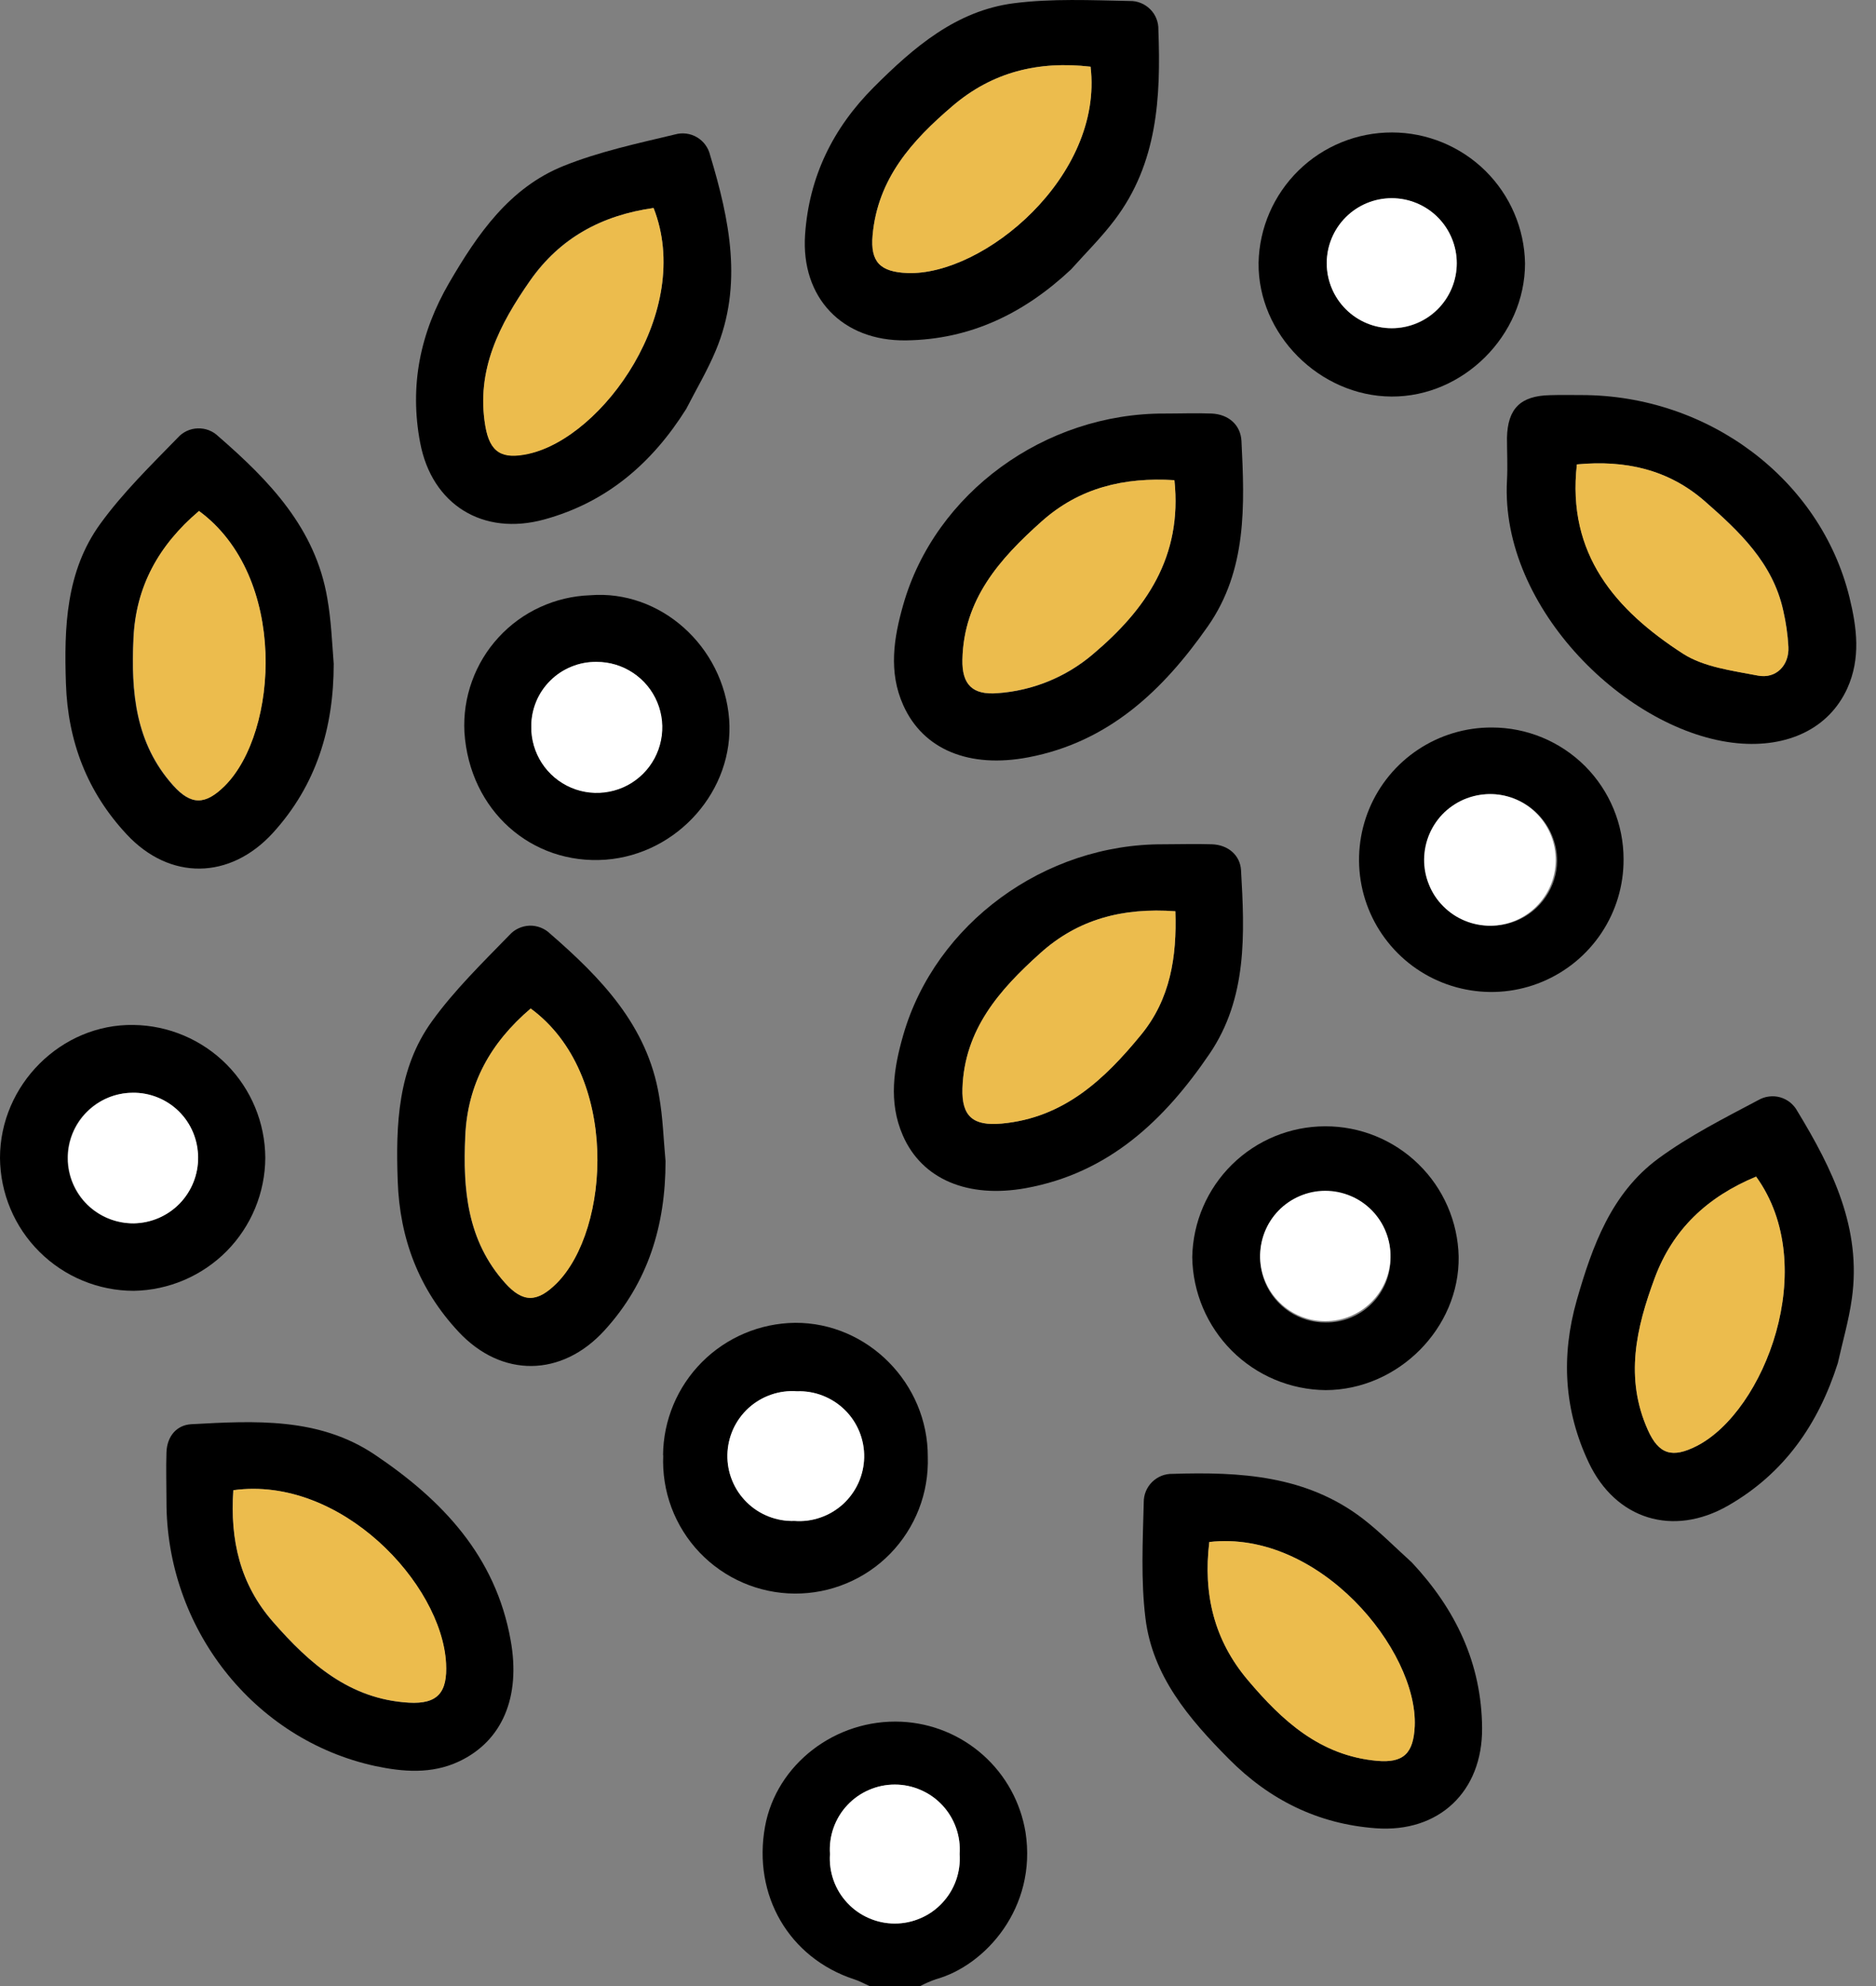 <svg width="34" height="36" viewBox="0 0 34 36" fill="none" xmlns="http://www.w3.org/2000/svg">
<rect x="0" y="0" width="34" height="36" fill="#808080" stroke="none"/>
<path d="M15.76 36C15.666 35.959 15.572 35.906 15.478 35.877C14.301 35.489 13.64 34.357 13.865 33.11C14.069 31.982 15.143 31.153 16.339 31.209C16.886 31.235 17.408 31.448 17.817 31.813C18.226 32.177 18.497 32.671 18.586 33.212C18.798 34.58 17.857 35.63 16.961 35.877C16.864 35.911 16.769 35.952 16.678 36H15.76ZM15.042 33.607C15.031 33.769 15.053 33.93 15.107 34.083C15.161 34.235 15.245 34.374 15.356 34.492C15.466 34.611 15.599 34.705 15.747 34.769C15.896 34.834 16.055 34.867 16.217 34.867C16.378 34.867 16.538 34.834 16.686 34.769C16.835 34.705 16.968 34.611 17.078 34.492C17.188 34.374 17.273 34.235 17.327 34.083C17.381 33.93 17.403 33.769 17.392 33.607C17.403 33.446 17.381 33.285 17.327 33.132C17.273 32.98 17.188 32.84 17.078 32.722C16.968 32.604 16.835 32.51 16.686 32.446C16.538 32.381 16.378 32.348 16.217 32.348C16.055 32.348 15.896 32.381 15.747 32.446C15.599 32.51 15.466 32.604 15.356 32.722C15.245 32.84 15.161 32.98 15.107 33.132C15.053 33.285 15.031 33.446 15.042 33.607Z" fill="black"/>
<path d="M28.659 7.161C30.964 7.161 32.993 8.687 33.519 10.827C33.654 11.378 33.726 11.935 33.479 12.479C33.144 13.214 32.389 13.557 31.488 13.472C29.51 13.284 27.185 11.033 27.312 8.71C27.326 8.452 27.312 8.194 27.312 7.936C27.324 7.404 27.558 7.174 28.094 7.163C28.284 7.157 28.472 7.161 28.659 7.161ZM28.579 8.418C28.398 10.048 29.289 11.063 30.502 11.847C30.883 12.092 31.396 12.155 31.86 12.245C32.19 12.31 32.43 12.057 32.414 11.726C32.402 11.504 32.37 11.284 32.32 11.068C32.132 10.202 31.522 9.63 30.893 9.08C30.23 8.507 29.451 8.336 28.579 8.418Z" fill="black"/>
<path d="M6.048 12.033C6.048 13.194 5.735 14.232 4.943 15.101C4.167 15.947 3.078 15.963 2.298 15.126C1.58 14.357 1.23 13.441 1.195 12.392C1.16 11.371 1.195 10.354 1.817 9.496C2.225 8.932 2.733 8.436 3.222 7.934C3.268 7.882 3.324 7.841 3.386 7.812C3.448 7.783 3.516 7.767 3.585 7.765C3.653 7.763 3.722 7.774 3.786 7.799C3.85 7.824 3.909 7.862 3.958 7.91C4.879 8.71 5.718 9.575 5.932 10.846C6.001 11.231 6.017 11.632 6.048 12.033ZM3.604 9.267C2.876 9.886 2.458 10.634 2.416 11.58C2.372 12.545 2.449 13.471 3.137 14.239C3.464 14.603 3.719 14.593 4.07 14.245C5.049 13.269 5.22 10.448 3.606 9.262L3.604 9.267Z" fill="black"/>
<path d="M21.113 7.496C21.395 7.496 21.677 7.485 21.959 7.496C22.271 7.511 22.486 7.705 22.5 7.997C22.558 9.159 22.602 10.334 21.892 11.351C21.082 12.51 20.098 13.45 18.635 13.728C17.57 13.93 16.732 13.592 16.37 12.782C16.099 12.179 16.199 11.56 16.37 10.962C16.947 8.937 18.934 7.487 21.113 7.496ZM21.284 8.704C20.373 8.647 19.563 8.84 18.874 9.456C18.116 10.133 17.464 10.867 17.442 11.959C17.433 12.414 17.63 12.603 18.082 12.566C18.716 12.521 19.319 12.275 19.803 11.864C20.77 11.047 21.434 10.092 21.284 8.704Z" fill="black"/>
<path d="M3.017 27.202C3.017 26.909 3.007 26.616 3.017 26.324C3.028 26.031 3.205 25.83 3.468 25.816C4.615 25.754 5.782 25.686 6.797 26.371C8.014 27.19 8.982 28.205 9.254 29.728C9.442 30.762 9.103 31.562 8.314 31.931C7.821 32.161 7.305 32.119 6.8 32.012C4.595 31.533 3.008 29.509 3.017 27.202ZM4.226 27.014C4.167 27.916 4.349 28.718 4.949 29.403C5.607 30.155 6.336 30.801 7.406 30.864C7.936 30.895 8.11 30.676 8.082 30.151C8.004 28.709 6.175 26.746 4.23 27.012L4.226 27.014Z" fill="black"/>
<path d="M21.086 15.304C21.379 15.304 21.672 15.294 21.964 15.304C22.257 15.313 22.476 15.502 22.492 15.774C22.558 16.924 22.609 18.089 21.922 19.101C21.106 20.302 20.099 21.263 18.59 21.537C17.547 21.725 16.71 21.381 16.362 20.58C16.098 19.976 16.198 19.357 16.371 18.759C16.953 16.744 18.93 15.293 21.086 15.304ZM21.302 16.518C20.351 16.447 19.54 16.659 18.852 17.278C18.113 17.942 17.478 18.663 17.442 19.729C17.426 20.239 17.637 20.414 18.154 20.366C19.282 20.263 20.018 19.564 20.683 18.751C21.212 18.108 21.33 17.348 21.302 16.518Z" fill="black"/>
<path d="M27.639 4.774C27.639 6.077 26.521 7.195 25.219 7.188C23.917 7.181 22.795 6.06 22.81 4.763C22.823 4.131 23.085 3.53 23.537 3.088C23.989 2.646 24.597 2.4 25.229 2.401C25.862 2.402 26.468 2.652 26.919 3.095C27.369 3.539 27.628 4.142 27.639 4.774ZM26.403 4.774C26.403 4.461 26.279 4.162 26.058 3.941C25.837 3.72 25.537 3.596 25.225 3.596C24.912 3.596 24.613 3.72 24.392 3.941C24.171 4.162 24.047 4.461 24.047 4.774C24.047 5.086 24.171 5.386 24.392 5.607C24.613 5.828 24.912 5.952 25.225 5.952C25.537 5.952 25.837 5.828 26.058 5.607C26.279 5.386 26.403 5.086 26.403 4.774Z" fill="black"/>
<path d="M10.695 10.79C11.966 10.687 13.113 11.711 13.215 13.039C13.309 14.318 12.286 15.483 10.978 15.583C9.637 15.682 8.509 14.695 8.417 13.27C8.401 12.957 8.447 12.644 8.554 12.349C8.66 12.054 8.824 11.783 9.036 11.553C9.248 11.322 9.504 11.135 9.789 11.005C10.074 10.874 10.382 10.801 10.695 10.79ZM10.811 11.998C10.656 11.996 10.502 12.025 10.358 12.084C10.214 12.142 10.084 12.228 9.974 12.337C9.864 12.446 9.776 12.576 9.717 12.72C9.658 12.863 9.628 13.017 9.629 13.172C9.627 13.406 9.694 13.637 9.823 13.833C9.952 14.029 10.137 14.183 10.353 14.274C10.569 14.366 10.808 14.39 11.039 14.346C11.269 14.301 11.481 14.189 11.648 14.024C11.815 13.858 11.928 13.647 11.975 13.416C12.021 13.186 11.998 12.947 11.908 12.73C11.818 12.513 11.666 12.328 11.471 12.197C11.275 12.067 11.046 11.998 10.811 11.998Z" fill="black"/>
<path d="M21.608 22.787C21.62 22.155 21.878 21.553 22.329 21.109C22.779 20.666 23.385 20.417 24.017 20.416C24.649 20.414 25.257 20.661 25.709 21.103C26.161 21.544 26.422 22.146 26.436 22.778C26.455 24.073 25.34 25.194 24.026 25.198C23.388 25.192 22.778 24.936 22.326 24.485C21.875 24.034 21.617 23.425 21.608 22.787ZM25.201 22.795C25.202 22.561 25.134 22.332 25.004 22.137C24.875 21.942 24.69 21.79 24.474 21.7C24.258 21.61 24.02 21.586 23.79 21.632C23.56 21.677 23.349 21.79 23.184 21.956C23.018 22.121 22.906 22.332 22.86 22.562C22.815 22.792 22.839 23.03 22.929 23.246C23.019 23.462 23.172 23.646 23.367 23.776C23.562 23.905 23.791 23.974 24.025 23.972C24.18 23.974 24.334 23.945 24.478 23.886C24.621 23.828 24.751 23.741 24.861 23.631C24.971 23.522 25.057 23.391 25.116 23.248C25.174 23.104 25.203 22.95 25.201 22.795Z" fill="black"/>
<path d="M12.017 26.378C12.022 25.744 12.276 25.138 12.723 24.689C13.171 24.24 13.777 23.985 14.411 23.978C15.727 23.972 16.82 25.079 16.815 26.408C16.825 26.731 16.771 27.053 16.654 27.354C16.537 27.655 16.361 27.929 16.136 28.161C15.911 28.392 15.641 28.576 15.343 28.7C15.045 28.825 14.725 28.888 14.402 28.886C14.079 28.884 13.76 28.817 13.463 28.688C13.167 28.56 12.9 28.373 12.677 28.139C12.455 27.905 12.282 27.628 12.169 27.326C12.056 27.023 12.006 26.701 12.02 26.378H12.017ZM14.4 27.569C14.559 27.581 14.719 27.56 14.87 27.507C15.021 27.455 15.16 27.372 15.278 27.265C15.396 27.157 15.491 27.026 15.557 26.881C15.623 26.735 15.659 26.578 15.662 26.418C15.665 26.258 15.635 26.099 15.575 25.951C15.515 25.803 15.425 25.669 15.311 25.557C15.197 25.445 15.062 25.357 14.913 25.299C14.764 25.241 14.605 25.213 14.445 25.219C14.286 25.207 14.125 25.228 13.974 25.281C13.823 25.333 13.684 25.416 13.566 25.523C13.448 25.631 13.354 25.762 13.288 25.907C13.222 26.053 13.186 26.21 13.183 26.37C13.18 26.53 13.209 26.689 13.27 26.837C13.33 26.985 13.42 27.119 13.534 27.231C13.648 27.343 13.783 27.431 13.932 27.489C14.081 27.547 14.24 27.575 14.4 27.569Z" fill="black"/>
<path d="M4.808 20.986C4.805 21.619 4.554 22.227 4.109 22.678C3.663 23.128 3.059 23.387 2.425 23.398C1.785 23.398 1.171 23.144 0.717 22.693C0.262 22.242 0.005 21.63 0 20.989C0 19.663 1.111 18.556 2.422 18.579C3.055 18.588 3.66 18.845 4.107 19.295C4.553 19.745 4.804 20.352 4.808 20.986ZM3.586 20.976C3.585 20.822 3.554 20.669 3.495 20.526C3.435 20.383 3.348 20.254 3.238 20.145C3.128 20.037 2.997 19.951 2.854 19.893C2.711 19.835 2.557 19.806 2.403 19.808C2.168 19.808 1.939 19.879 1.745 20.01C1.55 20.141 1.399 20.327 1.311 20.544C1.222 20.762 1.2 21 1.248 21.23C1.295 21.46 1.409 21.67 1.577 21.835C1.744 21.999 1.956 22.11 2.186 22.154C2.417 22.198 2.655 22.172 2.871 22.08C3.087 21.988 3.27 21.834 3.398 21.637C3.526 21.441 3.593 21.211 3.59 20.976H3.586Z" fill="black"/>
<path d="M29.425 15.575C29.427 16.05 29.288 16.515 29.025 16.91C28.762 17.306 28.388 17.614 27.949 17.797C27.511 17.98 27.028 18.028 26.562 17.935C26.096 17.843 25.668 17.614 25.333 17.279C24.997 16.943 24.768 16.515 24.676 16.049C24.584 15.583 24.633 15.1 24.815 14.662C24.998 14.223 25.307 13.849 25.702 13.587C26.098 13.324 26.563 13.185 27.038 13.187C27.671 13.187 28.278 13.439 28.726 13.886C29.174 14.335 29.425 14.942 29.425 15.575ZM27.052 14.395C26.816 14.39 26.584 14.455 26.384 14.583C26.185 14.711 26.029 14.895 25.934 15.111C25.84 15.328 25.812 15.568 25.855 15.801C25.897 16.034 26.008 16.249 26.172 16.418C26.337 16.588 26.549 16.705 26.78 16.754C27.011 16.803 27.252 16.783 27.472 16.695C27.691 16.607 27.88 16.456 28.013 16.26C28.147 16.065 28.219 15.834 28.221 15.598C28.218 15.285 28.095 14.985 27.876 14.761C27.658 14.536 27.361 14.405 27.048 14.395H27.052Z" fill="black"/>
<path d="M15.042 33.607C15.031 33.446 15.053 33.284 15.107 33.132C15.161 32.98 15.245 32.84 15.356 32.722C15.466 32.604 15.599 32.51 15.748 32.446C15.896 32.381 16.055 32.348 16.217 32.348C16.379 32.348 16.538 32.381 16.686 32.446C16.835 32.51 16.968 32.604 17.078 32.722C17.189 32.84 17.273 32.98 17.327 33.132C17.381 33.284 17.403 33.446 17.392 33.607C17.403 33.769 17.381 33.93 17.327 34.083C17.273 34.235 17.189 34.374 17.078 34.492C16.968 34.611 16.835 34.705 16.686 34.769C16.538 34.834 16.379 34.867 16.217 34.867C16.055 34.867 15.896 34.834 15.748 34.769C15.599 34.705 15.466 34.611 15.356 34.492C15.245 34.374 15.161 34.235 15.107 34.083C15.053 33.93 15.031 33.769 15.042 33.607Z" fill="white"/>
<path d="M28.579 8.418C29.455 8.336 30.233 8.507 30.89 9.081C31.519 9.631 32.128 10.203 32.318 11.069C32.367 11.285 32.399 11.505 32.411 11.727C32.428 12.06 32.187 12.311 31.857 12.246C31.393 12.156 30.88 12.094 30.499 11.848C29.285 11.063 28.391 10.048 28.579 8.418Z" fill="#ECBC4D"/>
<path d="M3.606 9.262C5.22 10.448 5.049 13.268 4.076 14.244C3.725 14.592 3.47 14.601 3.143 14.238C2.455 13.47 2.378 12.546 2.422 11.579C2.46 10.63 2.877 9.881 3.606 9.262Z" fill="#ECBC4D"/>
<path d="M21.285 8.704C21.43 10.092 20.771 11.047 19.803 11.861C19.319 12.272 18.716 12.518 18.083 12.563C17.627 12.6 17.433 12.411 17.443 11.956C17.466 10.863 18.117 10.13 18.875 9.454C19.564 8.837 20.374 8.649 21.285 8.704Z" fill="#ECBC4D"/>
<path d="M4.231 27.012C6.179 26.746 8.008 28.709 8.085 30.149C8.113 30.672 7.939 30.893 7.409 30.862C6.339 30.799 5.614 30.157 4.953 29.401C4.35 28.716 4.168 27.914 4.231 27.012Z" fill="#ECBC4D"/>
<path d="M21.302 16.518C21.33 17.348 21.208 18.108 20.686 18.751C20.021 19.564 19.281 20.263 18.157 20.366C17.64 20.414 17.428 20.239 17.444 19.729C17.478 18.663 18.113 17.942 18.854 17.278C19.54 16.659 20.351 16.451 21.302 16.518Z" fill="#ECBC4D"/>
<path d="M26.401 4.77C26.401 5.082 26.277 5.382 26.056 5.603C25.835 5.824 25.535 5.948 25.223 5.948C24.91 5.948 24.611 5.824 24.39 5.603C24.169 5.382 24.045 5.082 24.045 4.77C24.045 4.458 24.169 4.158 24.39 3.937C24.611 3.716 24.91 3.592 25.223 3.592C25.535 3.592 25.835 3.716 26.056 3.937C26.277 4.158 26.401 4.458 26.401 4.77Z" fill="white"/>
<path d="M10.811 11.998C11.046 11.997 11.277 12.066 11.473 12.197C11.67 12.327 11.823 12.513 11.913 12.731C12.003 12.948 12.027 13.188 11.98 13.419C11.934 13.65 11.82 13.862 11.653 14.028C11.486 14.194 11.273 14.307 11.041 14.351C10.81 14.396 10.57 14.371 10.353 14.279C10.136 14.187 9.952 14.033 9.823 13.836C9.694 13.638 9.626 13.407 9.629 13.172C9.628 13.017 9.658 12.863 9.717 12.72C9.776 12.576 9.864 12.446 9.974 12.337C10.084 12.228 10.214 12.142 10.358 12.084C10.502 12.025 10.656 11.996 10.811 11.998Z" fill="white"/>
<path d="M25.201 22.796C25.193 23.103 25.066 23.396 24.846 23.611C24.627 23.826 24.331 23.947 24.024 23.948C23.716 23.95 23.42 23.831 23.199 23.617C22.977 23.403 22.848 23.111 22.838 22.804C22.834 22.646 22.86 22.489 22.917 22.341C22.974 22.194 23.06 22.059 23.169 21.946C23.279 21.832 23.411 21.742 23.556 21.68C23.701 21.618 23.857 21.585 24.015 21.585C24.173 21.584 24.33 21.616 24.476 21.677C24.621 21.737 24.753 21.827 24.864 21.94C24.974 22.053 25.061 22.186 25.119 22.334C25.177 22.48 25.205 22.638 25.201 22.796Z" fill="white"/>
<path d="M14.4 27.569C14.24 27.575 14.081 27.547 13.932 27.489C13.783 27.431 13.647 27.343 13.534 27.231C13.42 27.119 13.33 26.985 13.27 26.837C13.209 26.689 13.18 26.53 13.183 26.37C13.186 26.21 13.222 26.053 13.287 25.907C13.353 25.762 13.448 25.631 13.566 25.523C13.684 25.416 13.823 25.333 13.974 25.281C14.125 25.228 14.285 25.207 14.445 25.219C14.604 25.213 14.764 25.241 14.912 25.299C15.061 25.357 15.197 25.445 15.311 25.557C15.425 25.669 15.514 25.803 15.575 25.951C15.635 26.099 15.665 26.258 15.662 26.418C15.658 26.578 15.623 26.735 15.557 26.881C15.491 27.026 15.396 27.157 15.278 27.265C15.16 27.372 15.021 27.455 14.87 27.507C14.719 27.56 14.559 27.581 14.4 27.569Z" fill="white"/>
<path d="M3.591 20.976C3.594 21.289 3.474 21.591 3.256 21.816C3.038 22.04 2.74 22.169 2.427 22.175C2.271 22.176 2.117 22.147 1.973 22.089C1.829 22.031 1.697 21.945 1.586 21.837C1.475 21.728 1.387 21.598 1.326 21.455C1.265 21.312 1.233 21.159 1.232 21.003C1.23 20.848 1.259 20.693 1.317 20.549C1.375 20.405 1.461 20.274 1.57 20.163C1.679 20.052 1.808 19.963 1.951 19.902C2.094 19.841 2.248 19.809 2.403 19.808C2.558 19.805 2.712 19.834 2.856 19.892C3 19.95 3.131 20.035 3.241 20.144C3.352 20.253 3.439 20.382 3.499 20.525C3.559 20.668 3.59 20.821 3.591 20.976Z" fill="white"/>
<path d="M27.047 14.395C27.358 14.406 27.653 14.539 27.867 14.765C28.081 14.99 28.199 15.291 28.195 15.602C28.192 15.913 28.066 16.21 27.846 16.43C27.626 16.651 27.329 16.776 27.017 16.78C26.858 16.782 26.7 16.752 26.553 16.692C26.405 16.632 26.271 16.543 26.159 16.43C26.046 16.318 25.957 16.184 25.898 16.036C25.837 15.889 25.808 15.731 25.81 15.572C25.812 15.413 25.846 15.255 25.909 15.11C25.973 14.964 26.065 14.832 26.18 14.722C26.296 14.613 26.432 14.527 26.581 14.471C26.73 14.415 26.888 14.389 27.047 14.395Z" fill="white"/>
<path d="M12.062 21.048C12.062 22.209 11.748 23.247 10.956 24.115C10.18 24.966 9.091 24.977 8.311 24.141C7.593 23.372 7.244 22.455 7.208 21.406C7.172 20.386 7.208 19.369 7.83 18.51C8.237 17.946 8.746 17.45 9.234 16.948C9.28 16.897 9.336 16.855 9.398 16.827C9.46 16.798 9.528 16.782 9.597 16.779C9.665 16.777 9.734 16.789 9.798 16.814C9.862 16.839 9.921 16.876 9.97 16.924C10.891 17.724 11.731 18.589 11.944 19.86C12.014 20.25 12.025 20.651 12.062 21.048ZM9.617 18.281C8.89 18.901 8.472 19.649 8.43 20.595C8.386 21.559 8.463 22.485 9.151 23.253C9.477 23.617 9.733 23.608 10.084 23.26C11.062 22.288 11.233 19.467 9.618 18.281H9.617Z" fill="black"/>
<path d="M9.618 18.281C11.234 19.467 11.062 22.288 10.088 23.264C9.738 23.611 9.482 23.621 9.156 23.257C8.468 22.489 8.391 21.565 8.435 20.598C8.473 19.648 8.891 18.901 9.618 18.281Z" fill="#ECBC4D"/>
<path d="M33.308 24.708C32.957 25.814 32.338 26.707 31.319 27.292C30.321 27.864 29.28 27.543 28.792 26.508C28.344 25.558 28.29 24.577 28.577 23.567C28.859 22.585 29.203 21.629 30.054 21.001C30.618 20.587 31.249 20.269 31.867 19.941C31.927 19.907 31.992 19.884 32.061 19.876C32.129 19.867 32.198 19.872 32.265 19.891C32.331 19.91 32.392 19.942 32.446 19.985C32.499 20.029 32.544 20.083 32.576 20.143C33.209 21.186 33.743 22.266 33.562 23.543C33.507 23.935 33.395 24.319 33.308 24.708ZM31.827 21.328C30.945 21.695 30.318 22.28 29.989 23.168C29.653 24.074 29.444 24.978 29.865 25.92C30.064 26.367 30.31 26.435 30.75 26.211C31.978 25.584 33.002 22.951 31.827 21.328Z" fill="black"/>
<path d="M31.827 21.328C33.002 22.951 31.978 25.584 30.75 26.211C30.31 26.434 30.064 26.367 29.865 25.92C29.444 24.98 29.653 24.074 29.989 23.168C30.318 22.28 30.945 21.695 31.827 21.328Z" fill="#ECBC4D"/>
<path d="M25.588 28.322C26.379 29.168 26.853 30.149 26.861 31.325C26.869 32.476 26.077 33.224 24.936 33.14C23.888 33.063 23.008 32.627 22.27 31.882C21.551 31.157 20.889 30.383 20.76 29.334C20.675 28.643 20.711 27.934 20.729 27.234C20.728 27.165 20.741 27.096 20.767 27.033C20.793 26.969 20.832 26.911 20.881 26.863C20.93 26.815 20.988 26.777 21.052 26.751C21.116 26.726 21.185 26.714 21.254 26.716C22.476 26.677 23.675 26.743 24.699 27.528C25.013 27.77 25.293 28.056 25.588 28.322ZM21.917 27.951C21.803 28.899 22.005 29.732 22.616 30.455C23.239 31.193 23.924 31.82 24.951 31.917C25.438 31.962 25.618 31.782 25.64 31.288C25.697 29.911 23.908 27.725 21.917 27.951Z" fill="black"/>
<path d="M21.917 27.951C23.908 27.725 25.697 29.911 25.64 31.288C25.618 31.782 25.438 31.962 24.951 31.917C23.924 31.823 23.239 31.193 22.616 30.455C22.004 29.732 21.803 28.899 21.917 27.951Z" fill="#ECBC4D"/>
<path d="M12.437 7.412C11.82 8.395 10.998 9.105 9.864 9.416C8.754 9.721 7.827 9.149 7.615 8.025C7.418 6.991 7.615 6.03 8.142 5.124C8.656 4.242 9.233 3.403 10.214 3.008C10.86 2.748 11.554 2.6 12.234 2.437C12.301 2.418 12.37 2.413 12.439 2.422C12.507 2.431 12.573 2.453 12.633 2.489C12.692 2.524 12.744 2.571 12.784 2.626C12.825 2.682 12.854 2.745 12.87 2.813C13.221 3.98 13.47 5.163 12.974 6.35C12.823 6.714 12.618 7.058 12.437 7.412ZM11.845 3.77C10.899 3.904 10.146 4.313 9.606 5.086C9.054 5.878 8.624 6.703 8.796 7.718C8.878 8.2 9.099 8.328 9.581 8.221C10.93 7.928 12.58 5.635 11.845 3.77Z" fill="black"/>
<path d="M11.845 3.77C12.577 5.635 10.927 7.928 9.581 8.227C9.099 8.334 8.878 8.206 8.796 7.724C8.624 6.708 9.054 5.883 9.606 5.092C10.153 4.313 10.905 3.904 11.845 3.77Z" fill="#ECBC4D"/>
<path d="M19.412 4.883C18.566 5.677 17.591 6.156 16.416 6.17C15.265 6.184 14.514 5.396 14.591 4.254C14.663 3.205 15.094 2.324 15.836 1.581C16.558 0.859 17.328 0.194 18.374 0.059C19.065 -0.029 19.774 0.004 20.475 0.018C20.543 0.016 20.612 0.029 20.676 0.055C20.739 0.08 20.797 0.119 20.846 0.168C20.895 0.216 20.933 0.274 20.958 0.338C20.984 0.402 20.996 0.471 20.994 0.54C21.04 1.762 20.98 2.962 20.2 3.989C19.962 4.305 19.677 4.586 19.412 4.883ZM19.765 1.209C18.816 1.1 17.984 1.303 17.264 1.921C16.529 2.548 15.906 3.237 15.815 4.263C15.771 4.75 15.953 4.93 16.446 4.949C17.825 4.999 20.002 3.196 19.765 1.209Z" fill="black"/>
<path d="M19.765 1.209C20.002 3.199 17.825 4.999 16.447 4.949C15.953 4.93 15.771 4.75 15.815 4.263C15.909 3.236 16.529 2.548 17.264 1.921C17.985 1.306 18.817 1.1 19.765 1.209Z" fill="#ECBC4D"/>
</svg>
